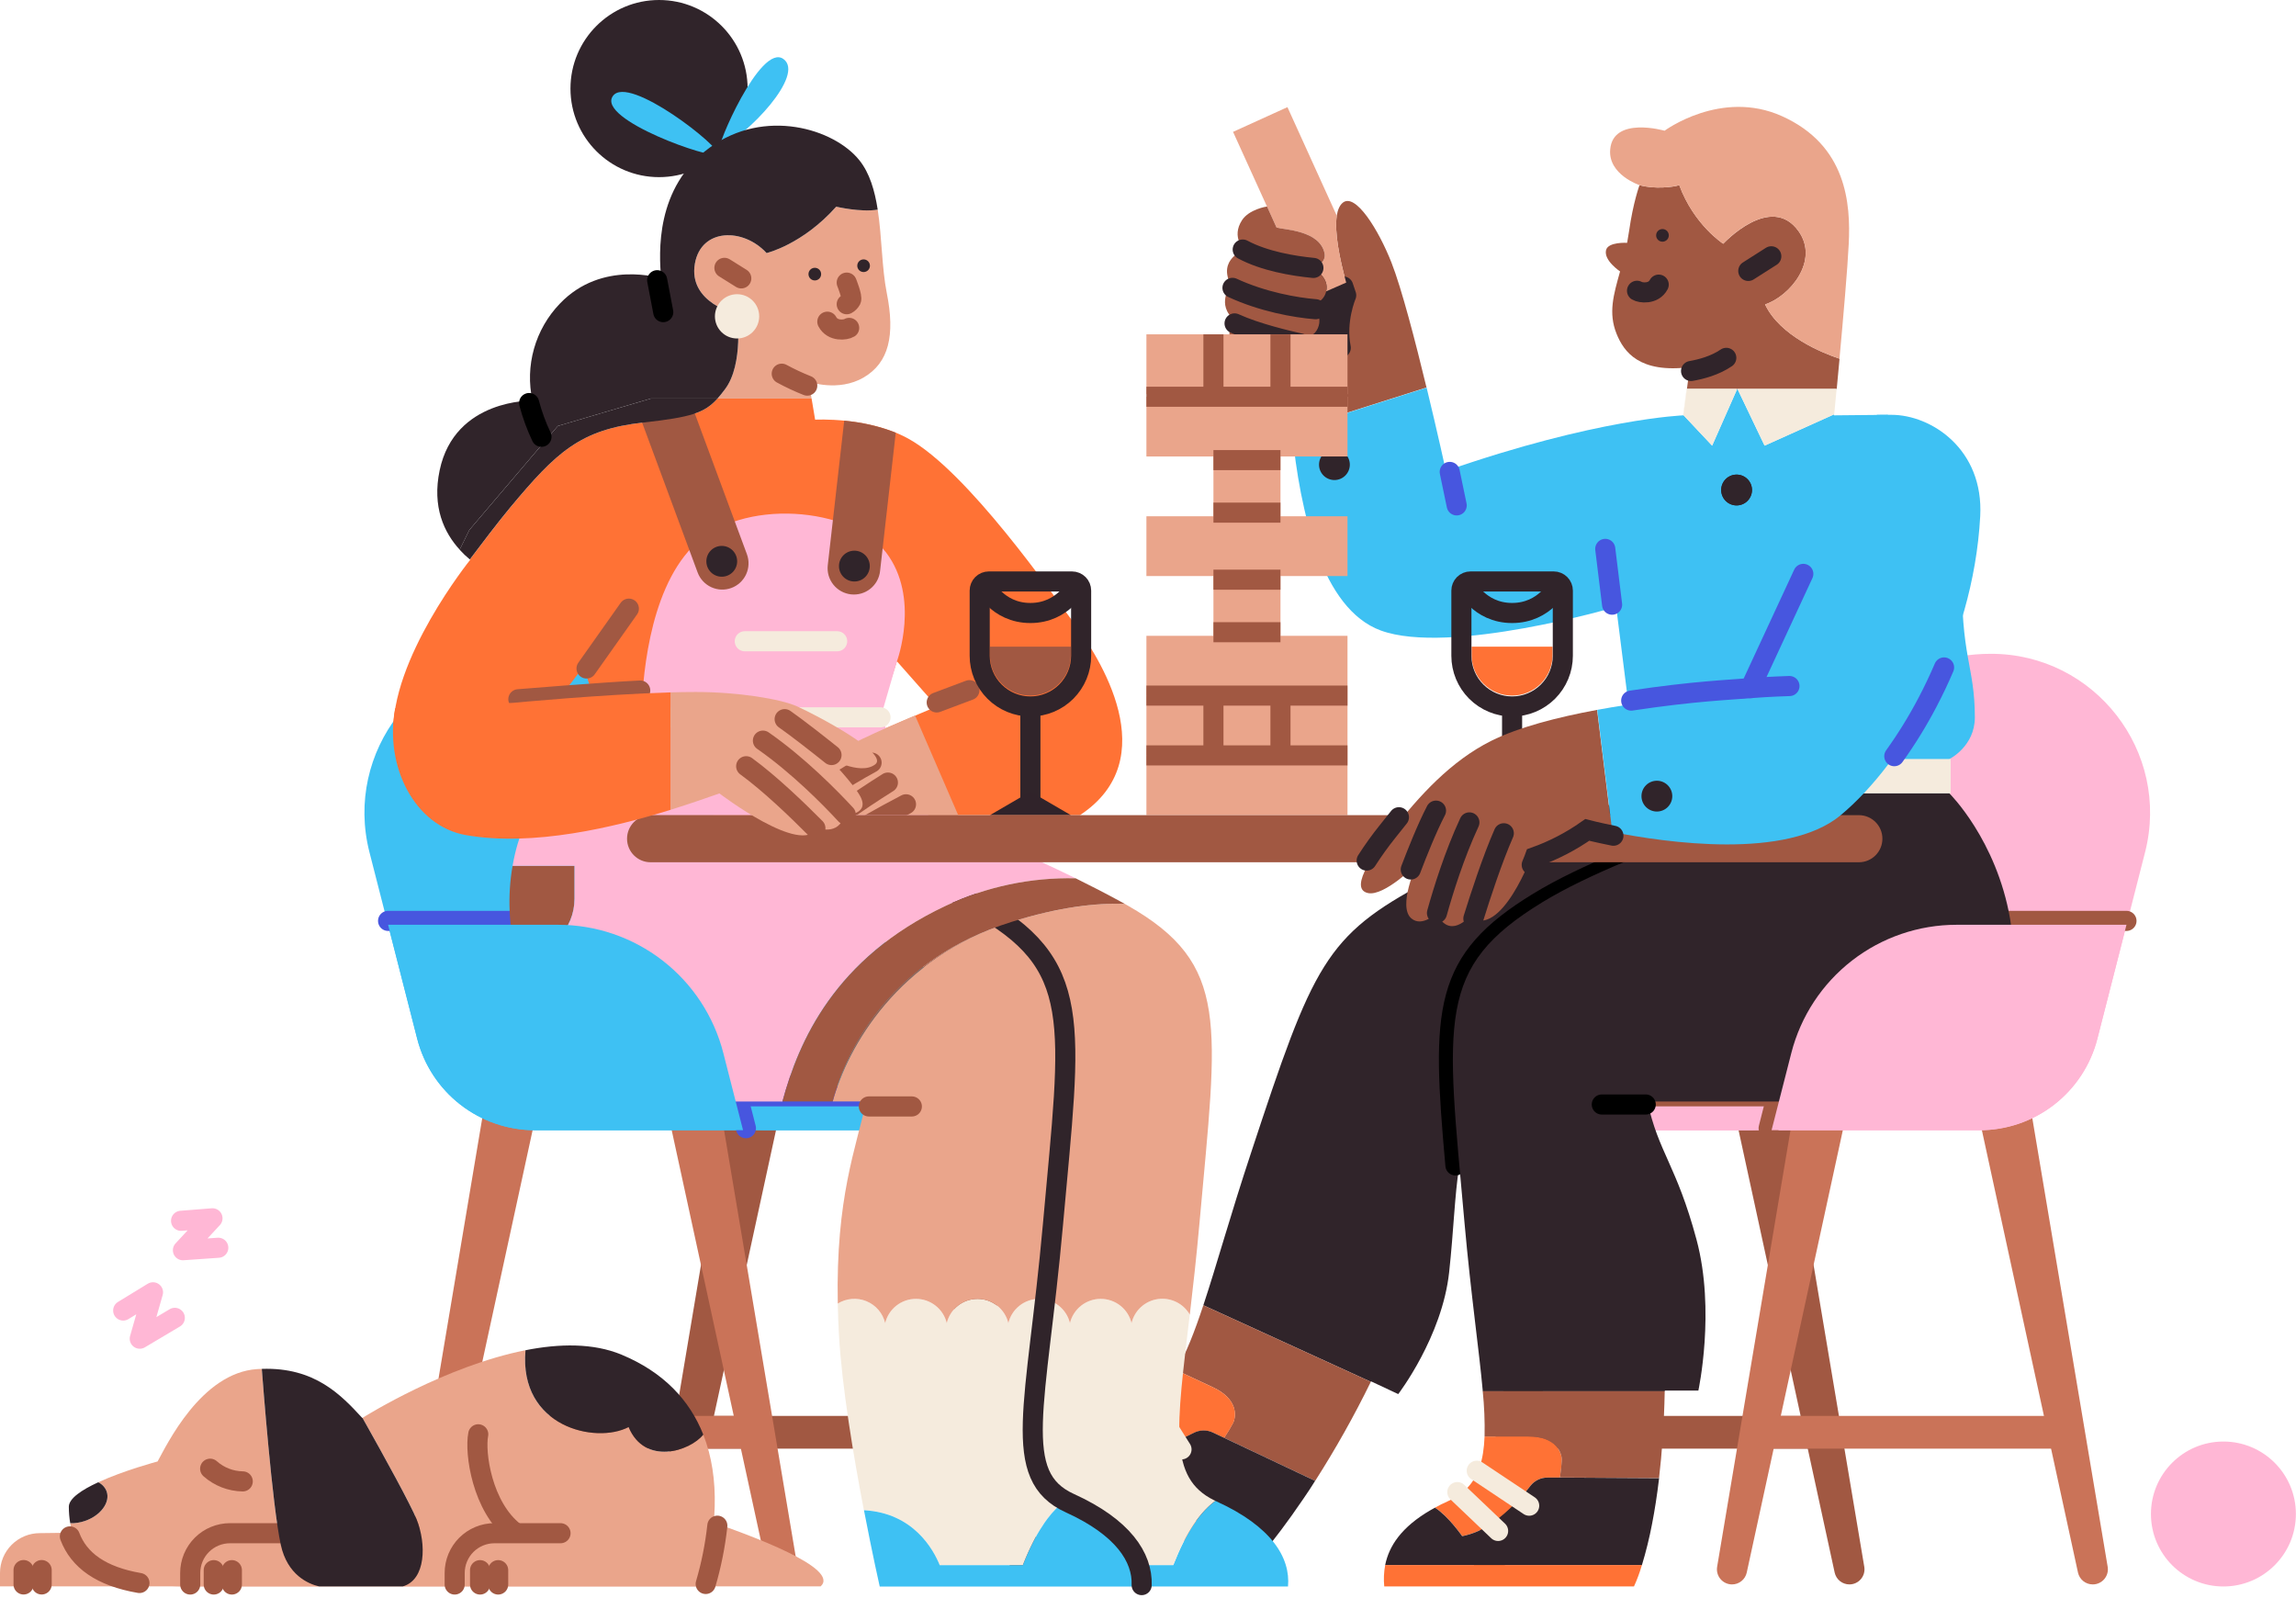 <svg width="457px" height="318px" viewBox="0 0 457 318" fill="none" xmlns="http://www.w3.org/2000/svg">
  <g id="Jenga">
    <path id="Vector" d="M302.965 281.829V288.344H361.443V281.829H302.965Z" fill="#A15842"/>
    <path
      id="Vector_2"
      d="M371.074 311.888L355.865 221.352H308.544L293.335 311.888C293.266 312.317 293.291 312.755 293.408 313.174C293.525 313.592 293.732 313.98 294.013 314.31C294.295 314.641 294.645 314.907 295.039 315.089C295.433 315.272 295.862 315.367 296.296 315.367C296.982 315.369 297.647 315.135 298.181 314.705C298.715 314.275 299.085 313.675 299.23 313.005L319.145 221.333H345.26L365.174 313.005C365.321 313.675 365.692 314.275 366.226 314.705C366.761 315.134 367.426 315.368 368.112 315.367C368.547 315.367 368.976 315.272 369.37 315.089C369.764 314.907 370.114 314.641 370.395 314.31C370.677 313.98 370.883 313.592 371 313.174C371.117 312.755 371.142 312.317 371.074 311.888Z"
      fill="#A15842"/>
    <path id="Vector_3" d="M351.411 281.829V288.344H409.889V281.829H351.411Z" fill="#CA7358"/>
    <path
      id="Vector_4"
      d="M419.52 311.888L404.31 221.352H356.99L341.777 311.888C341.709 312.317 341.734 312.756 341.852 313.174C341.969 313.592 342.176 313.98 342.458 314.311C342.74 314.641 343.09 314.907 343.484 315.089C343.878 315.272 344.308 315.367 344.742 315.367C345.428 315.369 346.093 315.135 346.627 314.705C347.161 314.275 347.531 313.675 347.676 313.005L367.59 221.333H393.69L413.605 313.005C413.751 313.675 414.122 314.275 414.657 314.705C415.191 315.134 415.857 315.368 416.543 315.367C416.978 315.369 417.409 315.276 417.805 315.094C418.201 314.913 418.553 314.647 418.836 314.316C419.119 313.985 419.327 313.597 419.445 313.177C419.563 312.758 419.589 312.318 419.52 311.888Z"
      fill="#CA7358"/>
    <path
      id="Vector_5"
      d="M371.723 206.758L377.522 184.072H339.074C331.538 184.071 324.215 186.578 318.261 191.198C312.306 195.818 308.058 202.287 306.185 209.588L302.258 224.975H348.264C353.642 224.975 358.867 223.184 363.115 219.886C367.363 216.587 370.391 211.968 371.723 206.758Z"
      fill="#FFB7D5"/>
    <path
      id="Vector_6"
      d="M394.011 224.975H302.258L303.804 218.816H344.081L359.441 158.745C361.533 150.562 366.29 143.308 372.961 138.128C379.632 132.948 387.838 130.136 396.284 130.136C416.952 130.136 432.076 149.617 426.958 169.639L417.467 206.754C416.136 211.964 413.108 216.584 408.861 219.883C404.614 223.182 399.389 224.974 394.011 224.975Z"
      fill="#FFB7D5"/>
    <path id="Vector_7" d="M304.755 218.217H353.568" stroke="#A15842" stroke-width="4" stroke-linecap="round" stroke-linejoin="round"/>
    <path id="Vector_8" d="M344.259 217.993L352.81 184.547" stroke="#A15842" stroke-width="4" stroke-linecap="round" stroke-linejoin="round"/>
    <path
      id="Vector_9"
      d="M276.966 52.281C274.403 45.759 269.756 38.22 267.231 40.381C266.62 40.907 266.253 41.8 266.071 42.948C265.58 46.184 266.612 51.454 267.942 56.248L263.953 57.991C263.926 58.112 263.893 58.23 263.852 58.347C263.121 60.504 260.721 60.724 260.721 60.724C260.721 60.724 263.539 62.472 262.286 65.337C261.034 68.201 256.963 67.27 256.963 67.27C259.584 70.069 259.224 72.048 257.55 73.39C257.208 73.636 256.809 73.79 256.391 73.838C256.503 77.364 256.727 81.4 257.137 85.638L283.936 77.132C281.725 67.969 278.976 57.396 276.966 52.281Z"
      fill="#A15842"/>
    <path id="Vector_10" d="M267.359 57.017C267.614 57.825 267.846 58.513 267.95 58.772C267.95 58.772 265.789 63.821 266.868 69.23" stroke="#30242A" stroke-width="4" stroke-linecap="round" stroke-linejoin="round"/>
    <path
      id="Vector_11"
      d="M257.55 73.405C259.224 72.064 259.584 70.084 256.963 67.285C256.963 67.285 261.034 68.205 262.286 65.352C263.539 62.499 260.72 60.74 260.72 60.74C260.72 60.74 263.713 60.477 264.034 57.55"
      stroke="#30242A"
      stroke-width="8"
      stroke-linecap="round"
      stroke-linejoin="round"/>
    <path
      id="Vector_12"
      d="M254.086 45.291C255.656 45.763 262.657 45.84 263.636 50.387C264.099 52.528 261.235 53.379 261.235 53.379C261.235 53.379 264.328 54.891 264.034 57.539C264.016 57.692 263.989 57.845 263.953 57.995L267.95 56.248C266.62 51.454 265.588 46.196 266.079 42.948L261.335 32.51L256.255 21.325L245.43 26.247L250.51 37.431L252.18 41.104L254.086 45.291Z"
      fill="#EAA58B"/>
    <path
      id="Vector_13"
      d="M261.235 53.379C261.235 53.379 264.099 52.528 263.635 50.387C262.657 45.84 255.656 45.747 254.086 45.291L252.192 41.104C252.111 41.104 248.616 41.653 247.205 43.837C244.993 47.263 247.688 49.718 247.688 49.718C247.688 49.718 242.237 51.581 245.009 56.723C245.009 56.723 241.881 60.636 245.782 63.763C245.782 63.763 242.828 66.4 246.683 69.949C249.872 72.895 254.125 74.229 256.402 73.842C256.821 73.794 257.22 73.64 257.562 73.394C259.236 72.052 259.595 70.073 256.974 67.274C256.974 67.274 261.045 68.194 262.298 65.341C263.55 62.487 260.732 60.728 260.732 60.728C260.732 60.728 263.133 60.508 263.864 58.351C263.904 58.234 263.938 58.116 263.964 57.995C264 57.845 264.027 57.692 264.045 57.539C264.327 54.898 261.235 53.379 261.235 53.379Z"
      fill="#A15842"/>
    <path id="Vector_14" d="M261.424 53.329C257.376 52.942 251.651 51.972 247.352 49.667" stroke="#30242A" stroke-width="4" stroke-linecap="round" stroke-linejoin="round"/>
    <path id="Vector_15" d="M261.857 61.548C257.883 61.239 251.241 60.052 245.314 57.295" stroke="#30242A" stroke-width="4" stroke-linecap="round" stroke-linejoin="round"/>
    <path id="Vector_16" d="M258.803 68.36C256.344 67.823 249.961 66.315 245.728 64.37" stroke="#30242A" stroke-width="4" stroke-linecap="round" stroke-linejoin="round"/>
    <path
      id="Vector_17"
      d="M390.543 113.218C390.553 112.672 390.534 112.127 390.489 111.583L389.878 108.15C387.427 99.494 378.895 92.917 375.759 82.568L365.062 82.672V82.471L351.221 88.7L345.848 77.469H345.751L340.787 88.7L335.077 82.63V82.672C335.077 82.672 317.722 83.291 287.795 93.745C287.795 93.745 286.124 86.109 283.959 77.163L257.16 85.668C258.741 101.964 263.121 121.182 274.812 125.489C288.514 130.534 321.688 120.8 321.688 120.8L326.374 157.937H388.03V151.075C388.03 151.075 393.079 148.562 393.079 142.782C393.068 132.328 390.18 130.886 390.543 113.218Z"
      fill="#3EC1F3"/>
    <path id="Vector_18" d="M345.747 77.468H335.746L335.073 82.63L340.783 88.699L345.747 77.468Z" fill="#F5EBDD"/>
    <path id="Vector_19" d="M345.867 77.468L351.241 88.699L365.081 82.471C365.135 81.899 365.309 80.151 365.541 77.681V77.468H345.867Z" fill="#F5EBDD"/>
    <path id="Vector_20" d="M319.512 109.251L320.877 120.359" stroke="#4756DF" stroke-width="4" stroke-linecap="round" stroke-linejoin="round"/>
    <path id="Vector_21" d="M345.654 100.599C347.348 100.599 348.72 99.227 348.72 97.533C348.72 95.84 347.348 94.468 345.654 94.468C343.961 94.468 342.589 95.84 342.589 97.533C342.589 99.227 343.961 100.599 345.654 100.599Z" fill="#30242A"/>
    <path id="Vector_22" d="M265.607 95.55C267.3 95.55 268.673 94.177 268.673 92.484C268.673 90.791 267.3 89.418 265.607 89.418C263.914 89.418 262.541 90.791 262.541 92.484C262.541 94.177 263.914 95.55 265.607 95.55Z" fill="#30242A"/>
    <path id="Vector_23" d="M288.556 93.93L289.944 100.595" stroke="#4756DF" stroke-width="4" stroke-linecap="round" stroke-linejoin="round"/>
    <path
      id="Vector_24"
      d="M345.751 77.468H345.871L345.836 77.395H365.553V77.468H365.58C365.742 75.725 365.94 73.645 366.148 71.399C362.762 70.262 354.299 66.868 351.33 60.597C356.329 58.931 362.155 51.848 357.995 46.014C352.474 38.282 342.998 48.515 342.998 48.515C342.998 48.515 337.164 44.765 334.249 36.851C333.001 37.265 329.251 37.683 326.335 36.851C326.335 36.851 325.083 40.184 324.252 46.014C324.136 46.818 324.007 47.591 323.865 48.334C323.865 48.334 320.088 48.105 319.674 49.772C319.156 51.832 322.462 54.025 322.462 54.025C321.167 58.664 320.092 62.255 321.754 66.415C323.223 70.084 326.339 74.329 336.337 73.08L335.776 77.383H345.797L345.751 77.468Z"
      fill="#A15842"/>
    <path
      id="Vector_25"
      d="M334.234 36.852C337.149 44.765 342.983 48.515 342.983 48.515C342.983 48.515 352.459 38.286 357.979 46.014C362.143 51.848 356.313 58.931 351.314 60.597C354.283 66.868 362.746 70.262 366.133 71.399C366.864 63.454 367.745 53.394 367.977 48.515C368.364 40.563 367.59 28.899 354.647 23.104C342.565 17.691 331.319 26.019 331.319 26.019C331.319 26.019 321.047 23.061 320.494 29.769C320.076 34.768 326.328 36.852 326.328 36.852C329.235 37.683 332.993 37.265 334.234 36.852Z"
      fill="#EAA58B"/>
    <path id="Vector_26" d="M336.592 73.842C338.579 73.498 341.363 72.767 343.605 71.228" stroke="#30242A" stroke-width="4" stroke-miterlimit="10" stroke-linecap="round"/>
    <path id="Vector_27" d="M325.837 57.875C326.529 58.304 329.107 58.648 330.155 56.653" stroke="#30242A" stroke-width="4" stroke-miterlimit="10" stroke-linecap="round"/>
    <path id="Vector_28" d="M330.901 48.109C331.597 48.109 332.162 47.545 332.162 46.849C332.162 46.153 331.597 45.589 330.901 45.589C330.205 45.589 329.641 46.153 329.641 46.849C329.641 47.545 330.205 48.109 330.901 48.109Z" fill="#30242A"/>
    <path id="Vector_29" d="M352.563 51.013L347.982 53.928" stroke="#30242A" stroke-width="4" stroke-miterlimit="10" stroke-linecap="round"/>
    <path
      id="Vector_30"
      d="M326.363 157.925C326.363 157.925 295.353 169.466 283.836 175.593C263.817 186.229 261.378 191.912 249.041 229.367C244.92 241.784 242.14 251.906 239.515 259.8L272.852 275.037L272.895 274.952L278.307 277.484C278.307 277.484 287.041 266.11 288.44 253.236C290.25 236.612 289.167 225.373 296.764 218.859L384.702 157.914L326.363 157.925Z"
      fill="#30242A"/>
    <path
      id="Vector_31"
      d="M234.137 272.732L241.409 276.123C246.435 278.473 246.049 281.872 245.453 283.182C244.905 284.215 244.301 285.218 243.644 286.186L261.776 294.757C265.839 288.401 269.538 281.818 272.852 275.04L239.515 259.8C237.76 265.108 236.082 269.404 234.137 272.732Z"
      fill="#A15842"/>
    <path
      id="Vector_32"
      d="M241.409 276.123L234.137 272.732C232.204 276.022 230.039 278.365 227.267 279.784C225.191 280.811 222.914 281.368 220.598 281.416C219.991 281.439 219.408 281.477 218.832 281.516C220.378 284.284 221.082 288.525 221.082 288.525C225.381 289.685 230.534 288.239 234.226 286.759C235.618 286.198 236.797 285.63 237.636 285.212C238.22 284.911 238.864 284.749 239.52 284.737C240.177 284.724 240.827 284.863 241.421 285.143L243.663 286.202C244.32 285.234 244.924 284.231 245.473 283.198C246.06 281.872 246.455 278.474 241.409 276.123Z"
      fill="#FF7235"/>
    <path
      id="Vector_33"
      d="M243.644 286.186L241.402 285.127C240.808 284.848 240.157 284.709 239.501 284.721C238.845 284.733 238.2 284.896 237.617 285.197C236.778 285.63 235.599 286.198 234.207 286.743C230.534 288.224 225.381 289.673 221.062 288.51C221.062 288.51 220.359 284.257 218.812 281.501C218.426 281.528 218.081 281.559 217.726 281.593C210.732 282.262 206.572 284.157 204.098 286.975L251.453 309.05C253.421 306.665 256.205 303.073 259.445 298.291C260.218 297.174 260.991 296.002 261.764 294.757L243.644 286.186Z"
      fill="#30242A"/>
    <path id="Vector_34" d="M201.801 290.926L248.357 312.576C248.357 312.576 249.517 311.386 251.45 309.031L204.098 286.975C203.087 288.133 202.308 289.475 201.801 290.926Z" fill="#FF7235"/>
    <path id="Vector_35" d="M362.607 157.925C362.607 157.925 324.646 168.325 306.232 179.575C287.114 191.239 286.901 200.75 289.693 231.968" stroke="black" stroke-width="4" stroke-linecap="round" stroke-linejoin="round"/>
    <path id="Vector_36" d="M353.472 218.897L352.033 224.561" stroke="#A15842" stroke-width="4" stroke-linecap="round" stroke-linejoin="round"/>
    <path id="Vector_37" d="M423.258 183.298H399.099" stroke="#A15842" stroke-width="4" stroke-linecap="round" stroke-linejoin="round"/>
    <path id="Vector_38" d="M139.059 281.829V288.344H197.537V281.829H139.059Z" fill="#A15842"/>
    <path
      id="Vector_39"
      d="M129.429 311.888L144.638 221.352H191.962L207.172 311.888C207.24 312.317 207.215 312.756 207.098 313.175C206.98 313.593 206.774 313.981 206.492 314.312C206.21 314.643 205.859 314.909 205.465 315.091C205.07 315.273 204.641 315.367 204.206 315.368C203.521 315.367 202.857 315.133 202.323 314.704C201.789 314.274 201.418 313.675 201.272 313.005L181.358 221.352H155.242L135.328 313.025C135.182 313.694 134.811 314.293 134.277 314.723C133.744 315.153 133.079 315.387 132.394 315.387C131.957 315.387 131.526 315.292 131.13 315.109C130.734 314.926 130.382 314.658 130.1 314.325C129.818 313.992 129.611 313.602 129.495 313.181C129.379 312.76 129.357 312.319 129.429 311.888Z"
      fill="#A15842"/>
    <path id="Vector_40" d="M90.613 281.829V288.344H149.091V281.829H90.613Z" fill="#CA7358"/>
    <path
      id="Vector_41"
      d="M80.983 311.888L96.192 221.352H143.516L158.726 311.888C158.794 312.317 158.769 312.756 158.652 313.175C158.535 313.593 158.328 313.981 158.046 314.312C157.764 314.643 157.414 314.909 157.019 315.091C156.624 315.273 156.195 315.367 155.76 315.368C155.075 315.367 154.411 315.133 153.877 314.704C153.343 314.274 152.972 313.675 152.826 313.005L132.912 221.352H106.796L86.882 313.025C86.736 313.694 86.365 314.293 85.831 314.723C85.298 315.153 84.633 315.387 83.948 315.387C83.511 315.387 83.08 315.292 82.684 315.109C82.288 314.926 81.936 314.658 81.654 314.325C81.372 313.992 81.165 313.602 81.049 313.181C80.933 312.76 80.911 312.319 80.983 311.888Z"
      fill="#CA7358"/>
    <path
      id="Vector_42"
      d="M128.783 206.758L122.984 184.072H161.432C168.968 184.071 176.291 186.577 182.246 191.197C188.201 195.817 192.449 202.287 194.321 209.588L198.248 224.955H152.242C146.866 224.957 141.643 223.17 137.395 219.875C133.148 216.58 130.118 211.965 128.783 206.758Z"
      fill="#3EC1F3"/>
    <path
      id="Vector_43"
      d="M106.491 224.975H198.245L196.698 218.816H156.421L141.058 158.745C138.965 150.562 134.208 143.308 127.537 138.128C120.866 132.948 112.66 130.136 104.214 130.136C83.546 130.136 68.422 149.617 73.54 169.639L83.035 206.754C84.365 211.965 87.393 216.585 91.64 219.885C95.888 223.184 101.113 224.975 106.491 224.975Z"
      fill="#3EC1F3"/>
    <path id="Vector_44" d="M195.747 218.217H146.934" stroke="#4756DF" stroke-width="4" stroke-miterlimit="10" stroke-linecap="round"/>
    <path id="Vector_45" d="M156.247 217.993L147.692 184.547" stroke="#4756DF" stroke-width="4" stroke-miterlimit="10" stroke-linecap="round"/>
    <path id="Vector_46" d="M147.22 219.678L148.469 224.561" stroke="#4756DF" stroke-width="4" stroke-linecap="round" stroke-linejoin="round"/>
    <path id="Vector_47" d="M77.244 183.298H101.403" stroke="#4756DF" stroke-width="4" stroke-linecap="round" stroke-linejoin="round"/>
    <path
      id="Vector_48"
      d="M140.261 302.42L139.774 303.541L7.922 305.161C6.881 305.161 5.851 305.366 4.89 305.764C3.929 306.162 3.056 306.746 2.32 307.481C1.585 308.217 1.001 309.09 0.603 310.051C0.205 311.012 0 312.042 0 313.083V315.762H134.493H163.338C167.301 312.155 149.633 305.664 140.261 302.42Z"
      fill="#EAA58B"/>
    <path id="Vector_49" d="M4.69 315.375V312.514" stroke="#A15842" stroke-width="4" stroke-linecap="round" stroke-linejoin="round"/>
    <path id="Vector_50" d="M8.293 315.375V312.514" stroke="#A15842" stroke-width="4" stroke-linecap="round" stroke-linejoin="round"/>
    <path
      id="Vector_51"
      d="M55.888 307.481C54.172 299.586 52.289 274.832 52.111 272.466C51.809 272.466 51.508 272.489 51.202 272.508C40.022 273.227 33.171 287.652 31.369 290.895C31.369 290.895 24.7 292.666 19.555 295.036C20.333 295.408 20.935 296.07 21.233 296.88C21.971 299.053 20.026 301.678 16.891 302.741C15.956 303.065 14.969 303.216 13.98 303.185C15.399 311.242 22.485 315.773 37.501 315.773H63.527C61.343 315.259 57.195 313.492 55.888 307.481Z"
      fill="#EAA58B"/>
    <path
      id="Vector_52"
      d="M139.983 285.549C137.366 288.839 128.346 291.8 125.118 284.045C118.592 287.478 103.236 284.045 104.593 268.754C88.742 271.886 72.968 281.706 72.149 282.22C76.734 290.385 81.814 299.617 82.931 302.436C84.888 307.326 84.779 314.459 80.148 315.774H139.538C142.782 304.883 143.397 294.209 139.983 285.549Z"
      fill="#EAA58B"/>
    <path id="Vector_53" d="M125.118 284.045C128.346 291.8 137.366 288.838 139.983 285.548C137.277 278.713 132.096 273.119 123.676 269.624C118.074 267.304 111.331 267.42 104.593 268.754C103.236 284.045 118.592 287.478 125.118 284.045Z" fill="#30242A"/>
    <path
      id="Vector_54"
      d="M16.891 302.741C20.026 301.678 21.971 299.052 21.232 296.88C20.935 296.07 20.333 295.408 19.555 295.036C16.326 296.52 13.701 298.241 13.701 299.911C13.699 301.008 13.792 302.104 13.98 303.185C14.969 303.216 15.956 303.065 16.891 302.741Z"
      fill="#30242A"/>
    <path
      id="Vector_55"
      d="M37.861 315.387V313.094C37.861 312.054 38.065 311.025 38.463 310.064C38.861 309.104 39.444 308.231 40.18 307.496C40.915 306.76 41.788 306.177 42.748 305.779C43.709 305.381 44.739 305.177 45.778 305.177H57.728"
      stroke="#A15842"
      stroke-width="4"
      stroke-linecap="round"
      stroke-linejoin="round"/>
    <path id="Vector_56" d="M42.546 315.387V312.53" stroke="#A15842" stroke-width="4" stroke-linecap="round" stroke-linejoin="round"/>
    <path id="Vector_57" d="M46.153 315.387V312.53" stroke="#A15842" stroke-width="4" stroke-linecap="round" stroke-linejoin="round"/>
    <path id="Vector_58" d="M95.55 315.387V312.53" stroke="#A15842" stroke-width="4" stroke-linecap="round" stroke-linejoin="round"/>
    <path id="Vector_59" d="M99.157 315.387V312.53" stroke="#A15842" stroke-width="4" stroke-linecap="round" stroke-linejoin="round"/>
    <path
      id="Vector_60"
      d="M90.501 315.387V313.094C90.501 312.054 90.706 311.024 91.104 310.063C91.502 309.102 92.086 308.229 92.821 307.494C93.557 306.759 94.43 306.176 95.391 305.778C96.352 305.38 97.382 305.176 98.422 305.177H111.567"
      stroke="#A15842"
      stroke-width="4"
      stroke-linecap="round"
      stroke-linejoin="round"/>
    <path id="Vector_61" d="M95.191 285.487C94.468 289.094 95.91 299.911 102.401 304.956" stroke="#A15842" stroke-width="4" stroke-linecap="round" stroke-linejoin="round"/>
    <path id="Vector_62" d="M27.759 315.085C20.119 313.771 15.72 310.577 13.91 305.807" stroke="#A15842" stroke-width="4" stroke-linecap="round" stroke-linejoin="round"/>
    <path id="Vector_63" d="M142.782 303.68C142.354 307.608 141.578 311.489 140.462 315.279" stroke="#A15842" stroke-width="4" stroke-linecap="round" stroke-linejoin="round"/>
    <path id="Vector_64" d="M41.827 292.337C43.617 293.931 45.922 294.827 48.318 294.862" stroke="#A15842" stroke-width="4" stroke-linecap="round" stroke-linejoin="round"/>
    <path
      id="Vector_65"
      d="M82.931 302.435C81.799 299.609 76.746 290.385 72.149 282.22L72.114 282.243C67.908 277.685 62.673 272.106 52.111 272.466C52.289 274.832 54.172 299.586 55.888 307.481C57.195 313.492 61.343 315.259 63.527 315.773H80.151C84.791 314.459 84.888 307.326 82.931 302.435Z"
      fill="#30242A"/>
    <path id="Vector_66" d="M24.519 260.852L30.453 257.225L27.817 266.458L34.795 262.309" stroke="#FFB7D5" stroke-width="4" stroke-linecap="round" stroke-linejoin="round"/>
    <path id="Vector_67" d="M36.04 242.994L42.291 242.496L36.411 248.848L43.447 248.357" stroke="#FFB7D5" stroke-width="4" stroke-linecap="round" stroke-linejoin="round"/>
    <path id="Vector_68" d="M345.654 100.599C347.348 100.599 348.72 99.227 348.72 97.533C348.72 95.84 347.348 94.468 345.654 94.468C343.961 94.468 342.589 95.84 342.589 97.533C342.589 99.227 343.961 100.599 345.654 100.599Z" fill="#30242A"/>
    <path id="Vector_69" d="M389.878 108.15L390.489 111.583C390.4 110.421 390.195 109.271 389.878 108.15Z" fill="#A15842"/>
    <path id="Vector_70" d="M365.541 77.682L365.565 77.468H365.538L365.541 77.682Z" fill="#3EC1F3"/>
    <path id="Vector_71" d="M335.757 77.395H335.695L335.687 77.469H335.746L335.757 77.395Z" fill="#F5EBDD"/>
    <path id="Vector_72" d="M345.747 77.468L345.778 77.395H335.757L335.745 77.468H345.747Z" fill="#F5EBDD"/>
    <path id="Vector_73" d="M335.687 77.468L335.015 82.568L335.073 82.63L335.745 77.468H335.687Z" fill="#F5EBDD"/>
    <path id="Vector_74" d="M365.534 77.395H345.832L345.867 77.468H365.537L365.534 77.395Z" fill="#F5EBDD"/>
    <path id="Vector_75" d="M131.176 35.259C140.912 35.259 148.805 27.366 148.805 17.629C148.805 7.893 140.912 0 131.176 0C121.44 0 113.547 7.893 113.547 17.629C113.547 27.366 121.44 35.259 131.176 35.259Z" fill="#30242A"/>
    <path id="Vector_76" d="M143.35 29.382C142.272 29.877 151.326 8.393 155.942 11.749C160.291 14.915 148.805 26.865 143.35 29.382Z" fill="#3EC1F3"/>
    <path id="Vector_77" d="M142.848 30.697C141.862 31.876 118.77 23.799 121.971 19.137C125.033 14.652 143.834 29.517 142.848 30.697Z" fill="#3EC1F3"/>
    <path
      id="Vector_78"
      d="M174.7 41.727C171.348 42.291 166.438 41.139 166.438 41.139C159.719 48.693 152.582 50.371 152.582 50.371C147.966 45.345 139.569 45.345 138.313 52.47C136.917 60.369 146.706 62.545 146.706 62.545C146.706 62.545 148.094 72.419 144.317 77.457C143.787 78.16 143.3 78.779 142.813 79.324H161.536L160.979 75.98C160.979 75.98 166.856 78.079 171.893 75.141C176.931 72.203 178.191 66.744 176.509 58.347C175.516 53.375 175.551 47.224 174.7 41.727Z"
      fill="#EAA58B"/>
    <path id="Vector_79" d="M168.437 148.55C160.145 153.24 155.815 162.251 155.815 162.251H184.659L176.08 145.047C172.663 146.524 169.458 147.963 168.437 148.55Z" fill="#FF7235"/>
    <path
      id="Vector_80"
      d="M128.091 84.095C115.426 85.502 110.755 89.995 101.535 101.059C99.258 103.793 95.736 108.447 93.532 111.355L93.602 111.413C93.602 111.413 77.561 131.304 78.3 146.428L100.796 152.71L116.152 132.699L120.482 146.041C120.482 146.041 110.748 151.809 105.339 162.279H155.814C155.814 162.279 160.144 153.267 168.437 148.577C169.466 147.99 172.663 146.559 176.08 145.075L174.921 142.755L178.52 131.621L186.469 140.621C186.469 140.621 181.056 142.89 176.084 145.047L184.663 162.252H214.954C231.899 151.075 218.917 130.886 213.512 123.672C209.789 118.712 192.596 93.745 180.7 87.257C172.767 82.931 162.244 83.534 162.244 83.534L161.54 79.324H142.813C140.246 82.193 137.613 83.036 128.091 84.095Z"
      fill="#FF7235"/>
    <path id="Vector_81" d="M186.445 139.817L192.956 137.373" stroke="#A15842" stroke-width="4" stroke-miterlimit="10" stroke-linecap="round"/>
    <path
      id="Vector_82"
      d="M127.673 143.045C127.774 135.962 128.941 118.02 137.787 108.884C147.545 98.832 169.516 100.955 176.366 109.967C183.217 118.978 178.531 131.617 178.531 131.617L175.288 142.793L184.659 162.263H100.642L117.227 147.12L127.673 143.045Z"
      fill="#FFB7D5"/>
    <path id="Vector_83" d="M127.693 142.782H175.261" stroke="#F5EBDD" stroke-width="4" stroke-miterlimit="10" stroke-linecap="round"/>
    <path id="Vector_84" d="M148.245 127.638H166.632" stroke="#F5EBDD" stroke-width="4" stroke-miterlimit="10" stroke-linecap="round"/>
    <path
      id="Vector_85"
      d="M182.139 142.422L191.51 164.072H173.482C169.879 164.072 165.19 164.072 165.553 162.267C162.665 164.432 157.98 164.072 158.339 162.267C153.653 164.432 152.211 162.99 151.852 162.267C151.492 161.544 156.178 155.416 166.632 149.617C172.705 146.284 182.139 142.422 182.139 142.422Z"
      fill="#EAA58B"/>
    <path id="Vector_86" d="M156.178 163.693C156.178 163.693 161.59 158.281 173.482 151.798" stroke="#A15842" stroke-width="4" stroke-miterlimit="10" stroke-linecap="round"/>
    <path id="Vector_87" d="M176.73 155.764C170.59 159.608 164.69 163.822 159.062 168.383" stroke="#A15842" stroke-width="4" stroke-miterlimit="10" stroke-linecap="round"/>
    <path id="Vector_88" d="M180.333 160.09C170.618 165.139 159.793 171.99 159.793 171.99" stroke="#A15842" stroke-width="4" stroke-miterlimit="10" stroke-linecap="round"/>
    <path
      id="Vector_89"
      d="M127.768 83.466L137.234 79.961C137.256 79.953 137.28 79.949 137.304 79.95C137.328 79.951 137.351 79.956 137.373 79.966C137.394 79.976 137.414 79.99 137.43 80.008C137.446 80.025 137.459 80.046 137.467 80.068L148.666 110.309C149.147 111.61 149.092 113.049 148.513 114.309C147.934 115.57 146.878 116.549 145.577 117.03C144.276 117.512 142.837 117.457 141.576 116.878C140.316 116.299 139.337 115.242 138.855 113.941L127.657 83.701C127.648 83.679 127.645 83.654 127.646 83.63C127.647 83.606 127.653 83.582 127.663 83.561C127.673 83.539 127.688 83.519 127.706 83.503C127.724 83.487 127.745 83.474 127.768 83.466Z"
      fill="#A15842"/>
    <path
      id="Vector_90"
      d="M169.369 118.302C170.053 118.38 170.745 118.323 171.407 118.134C172.068 117.945 172.686 117.627 173.225 117.198C173.764 116.77 174.212 116.24 174.546 115.637C174.879 115.035 175.091 114.374 175.168 113.69L178.292 86.124C175.002 84.845 171.547 84.042 168.031 83.739L164.761 112.503C164.682 113.186 164.739 113.878 164.928 114.54C165.117 115.201 165.435 115.819 165.863 116.358C166.291 116.896 166.821 117.345 167.422 117.679C168.024 118.012 168.685 118.224 169.369 118.302Z"
      fill="#A15842"/>
    <path id="Vector_91" d="M143.66 114.792C145.353 114.792 146.725 113.419 146.725 111.726C146.725 110.033 145.353 108.66 143.66 108.66C141.966 108.66 140.594 110.033 140.594 111.726C140.594 113.419 141.966 114.792 143.66 114.792Z" fill="#30242A"/>
    <path id="Vector_92" d="M170.057 115.743C171.75 115.743 173.123 114.37 173.123 112.677C173.123 110.984 171.75 109.611 170.057 109.611C168.364 109.611 166.991 110.984 166.991 112.677C166.991 114.37 168.364 115.743 170.057 115.743Z" fill="#30242A"/>
    <path
      id="Vector_93"
      d="M111.026 84.795L129.564 79.324H142.813C143.3 78.779 143.787 78.164 144.317 77.457C148.094 72.431 146.706 62.545 146.706 62.545C146.706 62.545 136.917 60.369 138.313 52.471C139.569 45.338 147.978 45.338 152.582 50.371C152.582 50.371 159.719 48.693 166.439 41.139C166.439 41.139 171.348 42.299 174.7 41.727C174.113 37.942 173.108 34.47 171.055 31.903C166.029 25.605 152.165 21.41 141.251 29.386C130.337 37.362 131.176 50.371 131.586 55.409C131.586 55.409 119.833 51.632 111.44 60.435C109.01 62.955 107.241 66.037 106.289 69.406C105.337 72.774 105.231 76.326 105.981 79.746C105.981 79.746 90.516 79.309 87.513 93.598C85.966 100.916 88.406 106.023 91.495 109.41L93.428 105.474L111.026 84.795Z"
      fill="#30242A"/>
    <path
      id="Vector_94"
      d="M128.091 84.095C137.617 83.036 140.25 82.193 142.817 79.324H129.564L111.026 84.795L93.42 105.486L91.487 109.422C92.116 110.112 92.793 110.758 93.513 111.355C95.701 108.447 99.238 103.793 101.515 101.059C110.751 89.995 115.422 85.502 128.091 84.095Z"
      fill="#30242A"/>
    <path id="Vector_95" d="M160.678 76.757C158.939 76.065 157.243 75.271 155.598 74.379" stroke="#A15842" stroke-width="4" stroke-linecap="round" stroke-linejoin="round"/>
    <path id="Vector_96" d="M105.32 80.221C105.928 82.532 106.751 84.782 107.778 86.94" stroke="black" stroke-width="4" stroke-linecap="round" stroke-linejoin="round"/>
    <path id="Vector_97" d="M130.805 55.772L132.015 62.128" stroke="black" stroke-width="4" stroke-linecap="round" stroke-linejoin="round"/>
    <path id="Vector_98" d="M116.744 133.059L125.168 121.147" stroke="#A15842" stroke-width="4" stroke-miterlimit="10" stroke-linecap="round"/>
    <path id="Vector_99" d="M146.706 67.374C149.14 67.374 151.113 65.401 151.113 62.967C151.113 60.533 149.14 58.559 146.706 58.559C144.272 58.559 142.299 60.533 142.299 62.967C142.299 65.401 144.272 67.374 146.706 67.374Z" fill="#F5EBDD"/>
    <path id="Vector_100" d="M147.545 55.409L144.189 53.313" stroke="#A15842" stroke-width="4" stroke-linecap="round" stroke-linejoin="round"/>
    <path id="Vector_101" d="M169.021 65.263C168.325 65.696 165.723 66.036 164.672 64.03" stroke="#A15842" stroke-width="4" stroke-linecap="round" stroke-linejoin="round"/>
    <path
      id="Vector_102"
      d="M162.182 55.822C162.878 55.822 163.442 55.258 163.442 54.562C163.442 53.866 162.878 53.301 162.182 53.301C161.486 53.301 160.922 53.866 160.922 54.562C160.922 55.258 161.486 55.822 162.182 55.822Z"
      fill="#30242A"/>
    <path id="Vector_103" d="M171.893 54.152C172.59 54.152 173.154 53.588 173.154 52.892C173.154 52.196 172.59 51.631 171.893 51.631C171.197 51.631 170.633 52.196 170.633 52.892C170.633 53.588 171.197 54.152 171.893 54.152Z" fill="#30242A"/>
    <path id="Vector_104" d="M168.534 56.251C168.534 56.251 169.694 59.12 169.396 59.692C169.199 60.058 168.899 60.357 168.534 60.554" stroke="#A15842" stroke-width="4" stroke-linecap="round" stroke-linejoin="round"/>
    <path id="Vector_105" d="M233.53 311.525H226.626C227.108 312.888 227.311 314.334 227.221 315.777H256.367C256.885 310.059 253.085 303.823 242.14 298.848L241.912 298.74C238.908 300.993 236.21 304.724 233.53 311.525Z" fill="#3EC1F3"/>
    <path
      id="Vector_106"
      d="M241.622 298.6C232.517 294.085 234.161 284.168 236.813 261.675C236.184 260.579 235.24 259.698 234.104 259.145C232.968 258.592 231.692 258.393 230.442 258.574C229.192 258.755 228.024 259.308 227.092 260.161C226.16 261.014 225.506 262.128 225.214 263.357C224.882 261.982 224.098 260.758 222.986 259.882C221.874 259.007 220.5 258.531 219.085 258.531C217.67 258.531 216.296 259.007 215.184 259.882C214.072 260.758 213.287 261.982 212.955 263.357C212.623 261.982 211.838 260.758 210.726 259.882C209.615 259.007 208.241 258.531 206.825 258.531C205.41 258.531 204.036 259.007 202.925 259.882C201.813 260.758 201.028 261.982 200.696 263.357C200.364 261.982 199.579 260.758 198.467 259.882C197.355 259.007 195.981 258.531 194.566 258.531C193.151 258.531 191.777 259.007 190.665 259.882C189.553 260.758 188.768 261.982 188.436 263.357C188.105 261.982 187.32 260.758 186.208 259.882C185.096 259.007 183.722 258.531 182.307 258.531C180.892 258.531 179.518 259.007 178.406 259.882C177.294 260.758 176.509 261.982 176.177 263.357C175.945 262.39 175.487 261.491 174.84 260.735C174.194 259.978 173.377 259.386 172.458 259.006C171.538 258.626 170.541 258.47 169.55 258.549C168.558 258.629 167.599 258.942 166.752 259.464C166.79 261.455 166.868 263.535 166.991 265.735C167.579 276.146 169.93 290.072 171.948 300.587C181.783 301.113 185.769 308.374 187.025 311.525H203.584C203.735 311.138 203.881 310.778 204.032 310.415L204.125 310.195C204.268 309.858 204.407 309.53 204.55 309.209C204.585 309.124 204.624 309.046 204.659 308.965C204.786 308.679 204.914 308.405 205.045 308.134L205.161 307.89C205.282 307.633 205.402 307.389 205.521 307.16L205.683 306.831L206.046 306.131L206.255 305.745C206.325 305.613 206.398 305.486 206.468 305.358C206.592 305.138 206.719 304.921 206.854 304.709C206.909 304.624 206.959 304.539 207.009 304.454C207.299 303.978 207.589 303.53 207.883 303.108L207.937 303.027C208.103 302.791 208.269 302.563 208.436 302.339C209.446 300.965 210.646 299.741 212 298.705C212.309 298.875 212.63 299.037 212.971 299.192C221.024 302.849 225.207 307.198 226.653 311.509H233.53C236.21 304.709 238.908 300.978 241.908 298.72L241.622 298.6Z"
      fill="#F5EBDD"/>
    <path
      id="Vector_107"
      d="M226.626 311.525H226.653C225.207 307.214 221.024 302.865 212.971 299.207C212.63 299.053 212.309 298.89 212 298.72C210.69 299.722 209.526 300.901 208.54 302.223L208.47 302.316L208.44 302.354C208.273 302.579 208.107 302.807 207.941 303.042L207.887 303.124C207.593 303.545 207.303 303.994 207.013 304.469C206.963 304.554 206.912 304.639 206.858 304.724C206.735 304.937 206.607 305.153 206.472 305.374C206.402 305.497 206.329 305.625 206.259 305.76L206.05 306.147L205.687 306.847L205.525 307.175C205.406 307.41 205.286 307.653 205.165 307.906L205.049 308.15C204.925 308.42 204.798 308.695 204.662 308.981C204.628 309.062 204.589 309.139 204.554 309.224C204.411 309.545 204.272 309.874 204.129 310.21L204.036 310.431C203.885 310.794 203.738 311.161 203.588 311.54H187.045C185.773 308.389 181.787 301.129 171.967 300.603C173.649 309.383 175.102 315.789 175.102 315.789H227.221C227.312 314.342 227.11 312.891 226.626 311.525Z"
      fill="#3EC1F3"/>
    <path id="Vector_108" d="M114.351 178.906V172.334H102.026C100.998 178.207 101.241 184.231 102.737 190.002H103.24C106.184 190.002 109.008 188.834 111.091 186.753C113.174 184.673 114.347 181.851 114.351 178.906Z" fill="#A15842"/>
    <path
      id="Vector_109"
      d="M224.472 180.248L223.884 179.916C219.771 179.757 214.73 180.155 208.633 181.528L208.536 181.551C208.045 181.659 207.546 181.779 207.04 181.903L206.758 181.972C206.271 182.092 205.78 182.22 205.281 182.359L204.983 182.436C204.438 182.583 203.889 182.742 203.328 182.904L203.158 182.951C202.532 183.136 201.894 183.337 201.249 183.53C178.736 190.586 168.75 208.273 165.746 219.238H172.404C170.417 228.485 166.338 238.297 166.752 259.464C167.599 258.941 168.559 258.626 169.551 258.546C170.544 258.465 171.542 258.621 172.462 259.001C173.383 259.381 174.201 259.974 174.848 260.731C175.495 261.489 175.953 262.389 176.185 263.357C176.517 261.982 177.302 260.758 178.413 259.882C179.525 259.007 180.899 258.531 182.314 258.531C183.73 258.531 185.104 259.007 186.215 259.882C187.327 260.758 188.112 261.982 188.444 263.357C188.776 261.982 189.561 260.758 190.673 259.882C191.785 259.007 193.159 258.531 194.574 258.531C195.989 258.531 197.363 259.007 198.475 259.882C199.586 260.758 200.371 261.982 200.703 263.357C201.035 261.982 201.82 260.758 202.932 259.882C204.044 259.007 205.418 258.531 206.833 258.531C208.248 258.531 209.622 259.007 210.734 259.882C211.846 260.758 212.631 261.982 212.963 263.357C213.295 261.982 214.08 260.758 215.191 259.882C216.303 259.007 217.677 258.531 219.092 258.531C220.507 258.531 221.881 259.007 222.993 259.882C224.105 260.758 224.89 261.982 225.222 263.357C225.513 262.128 226.168 261.014 227.1 260.161C228.032 259.308 229.199 258.755 230.45 258.574C231.7 258.393 232.976 258.592 234.112 259.145C235.248 259.698 236.192 260.579 236.82 261.675C237.45 256.321 238.139 250.255 238.753 243.381C242.295 203.626 244.993 191.966 224.472 180.248Z"
      fill="#EAA58B"/>
    <path
      id="Vector_110"
      d="M227.24 315.506C227.433 309.974 223.521 304.001 212.97 299.207C201.028 293.795 206.34 280.035 209.58 243.74C213.199 203.209 215.94 191.881 194.077 179.919C174.967 169.481 155.497 162.615 155.497 162.615"
      stroke="#30242A"
      stroke-width="4"
      stroke-miterlimit="10"
      stroke-linecap="round"/>
    <path id="Vector_111" d="M201.249 183.526C177.731 190.914 168.615 208.32 165.731 219.233C168.75 208.277 178.736 190.597 201.249 183.526Z" fill="#A15842"/>
    <path
      id="Vector_112"
      d="M188.266 180.283C196.339 176.481 205.186 174.612 214.107 174.824C204.522 170.113 194.692 165.916 184.659 162.251H105.339C105.339 162.251 103.174 165.859 102.057 172.156C102.057 172.222 102.037 172.284 102.026 172.35H114.351V178.922C114.351 180.381 114.063 181.826 113.505 183.174C112.947 184.522 112.128 185.747 111.096 186.779C110.065 187.81 108.84 188.629 107.492 189.187C106.144 189.746 104.699 190.033 103.24 190.033H102.737C107.056 206.595 121.48 219.249 139.971 219.249H155.737C158.942 207.38 166.087 190.698 188.266 180.283Z"
      fill="#FFB7D5"/>
    <path
      id="Vector_113"
      d="M201.249 183.526C210.786 180.53 218.217 179.699 223.884 179.916L223.243 179.56C220.181 177.886 217.107 176.301 214.107 174.824C205.186 174.612 196.339 176.481 188.266 180.283C166.087 190.698 158.942 207.38 155.737 219.234H165.731C168.615 208.32 177.731 190.915 201.249 183.526Z"
      fill="#A15842"/>
    <path id="Vector_114" d="M172.937 220.231H181.497" stroke="#A15842" stroke-width="4" stroke-linecap="round" stroke-linejoin="round"/>
    <path id="Vector_115" d="M205.091 140.98V159.367" stroke="#30242A" stroke-width="4" stroke-miterlimit="10" stroke-linecap="round"/>
    <path id="Vector_116" d="M214.393 116.369C214.393 116.369 211.737 122.013 205.091 122.013C198.446 122.013 195.813 116.369 195.813 116.369" stroke="#30242A" stroke-width="4" stroke-linecap="round" stroke-linejoin="round"/>
    <path
      id="Vector_117"
      d="M197.042 128.721H213.145V130.403C213.145 132.539 212.296 134.587 210.786 136.097C209.276 137.607 207.227 138.456 205.091 138.456C202.956 138.456 200.907 137.607 199.397 136.097C197.887 134.587 197.038 132.539 197.038 130.403V128.721H197.042Z"
      fill="#A15842"/>
    <path
      id="Vector_118"
      d="M196.81 115.739H213.377C213.615 115.739 213.85 115.785 214.07 115.877C214.29 115.968 214.49 116.101 214.659 116.27C214.827 116.438 214.961 116.638 215.052 116.858C215.143 117.078 215.19 117.314 215.19 117.552V130.522C215.19 133.2 214.126 135.767 212.233 137.66C210.34 139.553 207.773 140.617 205.095 140.617V140.617C203.77 140.617 202.457 140.356 201.232 139.848C200.008 139.341 198.895 138.598 197.958 137.66C197.02 136.723 196.277 135.61 195.769 134.385C195.262 133.161 195.001 131.848 195.001 130.522V117.552C195.001 117.071 195.192 116.61 195.532 116.27C195.872 115.93 196.333 115.739 196.814 115.739H196.81Z"
      stroke="#30242A"
      stroke-width="4"
      stroke-miterlimit="10"
      stroke-linecap="round"/>
    <path id="Vector_119" d="M205.092 157.566L197.042 162.251H213.145L205.092 157.566Z" fill="#30232A"/>
    <path id="Vector_120" d="M300.97 140.98V159.367" stroke="#30242A" stroke-width="4" stroke-miterlimit="10" stroke-linecap="round"/>
    <path id="Vector_121" d="M310.272 116.369C310.272 116.369 307.616 122.013 300.97 122.013C294.324 122.013 291.692 116.369 291.692 116.369" stroke="#30242A" stroke-width="4" stroke-linecap="round" stroke-linejoin="round"/>
    <path
      id="Vector_122"
      d="M292.921 128.721H309.023V130.403C309.023 132.539 308.175 134.587 306.665 136.097C305.154 137.607 303.106 138.456 300.97 138.456C298.834 138.456 296.786 137.607 295.276 136.097C293.766 134.587 292.917 132.539 292.917 130.403V128.721H292.921Z"
      fill="#FF7235"/>
    <path
      id="Vector_123"
      d="M292.689 115.739H309.255C309.493 115.739 309.729 115.785 309.949 115.877C310.169 115.968 310.369 116.101 310.537 116.27C310.706 116.438 310.839 116.638 310.93 116.858C311.022 117.078 311.068 117.314 311.068 117.552V130.522C311.068 133.2 310.005 135.767 308.112 137.66C306.219 139.553 303.651 140.617 300.974 140.617V140.617C298.297 140.617 295.729 139.553 293.836 137.66C291.943 135.767 290.88 133.2 290.88 130.522V117.552C290.88 117.071 291.071 116.61 291.411 116.27C291.751 115.93 292.212 115.739 292.693 115.739H292.689Z"
      stroke="#30242A"
      stroke-width="4"
      stroke-miterlimit="10"
      stroke-linecap="round"/>
    <path id="Vector_124" d="M300.97 157.566L292.921 162.251H309.023L300.97 157.566Z" fill="#30232A"/>
    <path id="Vector_125" d="M442.554 315.777C450.52 315.777 456.978 309.319 456.978 301.353C456.978 293.387 450.52 286.929 442.554 286.929C434.587 286.929 428.129 293.387 428.129 301.353C428.129 309.319 434.587 315.777 442.554 315.777Z" fill="#FFB7D5"/>
    <path id="Vector_126" d="M103.174 139.179C103.174 139.179 120.123 137.787 127.434 137.447" stroke="#A15842" stroke-width="4" stroke-miterlimit="10" stroke-linecap="round"/>
    <path
      id="Vector_127"
      d="M83.047 206.758L77.248 184.072H111.08C118.617 184.071 125.939 186.578 131.894 191.198C137.848 195.818 142.096 202.287 143.969 209.588L147.897 224.955H106.503C101.128 224.956 95.905 223.168 91.658 219.874C87.412 216.579 84.382 211.964 83.047 206.758Z"
      fill="#3EC1F3"/>
    <path id="Vector_128" d="M388.266 151.075H322.396V157.925H388.266V151.075Z" fill="#F5EBDD"/>
    <path id="Vector_129" d="M254.867 138.456H241.525H228.184V150.356H241.525H254.867H268.209V138.456H254.867Z" fill="#EAA58B"/>
    <path id="Vector_130" d="M254.867 150.355H241.525H228.184V162.251H241.525H254.867H268.209V150.355H254.867Z" fill="#EAA58B"/>
    <path id="Vector_131" d="M254.867 126.556H241.525H228.184V138.456H241.525H254.867H268.209V126.556H254.867Z" fill="#EAA58B"/>
    <path id="Vector_132" d="M254.867 102.76H241.525H228.184V114.66H241.525H254.867H268.209V102.76H254.867Z" fill="#EAA58B"/>
    <path id="Vector_133" d="M254.867 78.965H241.525H228.184V90.861H241.525H254.867H268.209V78.965H254.867Z" fill="#EAA58B"/>
    <path id="Vector_134" d="M254.867 114.66H241.525V126.56H254.867V114.66Z" fill="#EAA58B"/>
    <path id="Vector_135" d="M254.867 90.861H241.525V102.76H254.867V90.861Z" fill="#EAA58B"/>
    <path id="Vector_136" d="M254.867 150.356V138.456" stroke="#A15842" stroke-width="4" stroke-linejoin="round"/>
    <path id="Vector_137" d="M241.525 150.356V138.456" stroke="#A15842" stroke-width="4" stroke-linejoin="round"/>
    <path id="Vector_138" d="M254.867 66.547H241.525H228.184V78.447H241.525H254.867H268.209V66.547H254.867Z" fill="#EAA58B"/>
    <path id="Vector_139" d="M254.867 78.447V66.547" stroke="#A15842" stroke-width="4" stroke-linejoin="round"/>
    <path id="Vector_140" d="M241.525 78.447V66.547" stroke="#A15842" stroke-width="4" stroke-linejoin="round"/>
    <path id="Vector_141" d="M228.184 150.355H241.525H254.867H268.209" stroke="#A15842" stroke-width="4" stroke-linejoin="round"/>
    <path id="Vector_142" d="M228.184 138.456H241.525H254.867H268.209" stroke="#A15842" stroke-width="4" stroke-linejoin="round"/>
    <path id="Vector_143" d="M228.184 78.965H241.525H254.867H268.209" stroke="#A15842" stroke-width="4" stroke-linejoin="round"/>
    <path id="Vector_144" d="M241.525 125.837H245.971H250.421H254.867" stroke="#A15842" stroke-width="4" stroke-linejoin="round"/>
    <path id="Vector_145" d="M241.525 115.379H245.971H250.421H254.867" stroke="#A15842" stroke-width="4" stroke-linejoin="round"/>
    <path id="Vector_146" d="M241.525 102.041H245.971H250.421H254.867" stroke="#A15842" stroke-width="4" stroke-linejoin="round"/>
    <path id="Vector_147" d="M241.525 91.583H245.971H250.421H254.867" stroke="#A15842" stroke-width="4" stroke-linejoin="round"/>
    <path
      id="Vector_148"
      d="M304.214 285.927H295.492C295.299 290.698 294.247 294.046 291.753 296.455C290.684 297.454 289.451 298.264 288.108 298.848C287.222 299.234 286.399 299.663 285.626 300.085C288.332 301.832 291.038 305.76 291.038 305.76C293.14 305.335 295.13 304.475 296.88 303.236C300.39 300.877 303.232 297.549 304.612 295.755C305.014 295.236 305.53 294.816 306.12 294.529C306.71 294.241 307.358 294.093 308.014 294.096H310.492C310.683 292.944 310.812 291.783 310.879 290.617C310.86 289.182 309.796 285.927 304.214 285.927Z"
      fill="#FF7235"/>
    <path
      id="Vector_149"
      d="M310.488 294.104H308.01C307.354 294.101 306.706 294.249 306.116 294.536C305.526 294.824 305.01 295.244 304.608 295.763C303.22 297.556 300.379 300.885 296.876 303.243C295.126 304.483 293.136 305.342 291.034 305.768C291.034 305.768 288.328 301.84 285.622 300.093C285.336 300.243 285.061 300.398 284.791 300.553C278.934 303.932 276.448 307.755 275.705 311.536H326.807C327.634 308.81 328.314 306.042 328.845 303.243C329.343 300.673 329.827 297.672 330.232 294.216L310.488 294.104Z"
      fill="#30242A"/>
    <path id="Vector_150" d="M275.524 315.773H325.23C325.857 314.396 326.383 312.975 326.803 311.521H275.709C275.446 312.922 275.383 314.354 275.524 315.773Z" fill="#FF7235"/>
    <path id="Vector_151" d="M293.934 292.739L304.372 299.698" stroke="#F5EBDD" stroke-width="4" stroke-miterlimit="10" stroke-linecap="round"/>
    <path id="Vector_152" d="M290.068 296.992L298.187 304.724" stroke="#F5EBDD" stroke-width="4" stroke-miterlimit="10" stroke-linecap="round"/>
    <path
      id="Vector_153"
      d="M400.1 182.916C397.363 167.13 388.019 157.925 388.019 157.925H363.38C363.38 157.925 325.419 168.325 307.005 179.575C285.742 192.558 287.88 202.865 291.498 243.397C292.79 257.852 294.409 268.727 295.136 276.927H331.361C331.361 276.881 331.361 276.834 331.361 276.788H338.046C338.046 276.788 341.479 260.906 337.682 246.752C333.7 231.914 330.082 229.382 327.913 219.249H369.465C388.726 219.234 403.39 201.89 400.1 182.916Z"
      fill="#30242A"/>
    <path
      id="Vector_154"
      d="M295.492 285.927H304.218C309.781 285.927 310.864 289.171 310.864 290.613C310.796 291.779 310.667 292.94 310.477 294.092L330.217 294.193C330.793 289.349 331.218 283.611 331.35 276.9H295.125C295.434 279.898 295.557 282.913 295.492 285.927Z"
      fill="#A15842"/>
    <path id="Vector_155" d="M327.569 219.844H318.824" stroke="black" stroke-width="4" stroke-linecap="round" stroke-linejoin="round"/>
    <path id="Vector_156" d="M228.597 278.048L235.169 288.487" stroke="#F5EBDD" stroke-width="4" stroke-miterlimit="10" stroke-linecap="round"/>
    <path id="Vector_157" d="M223.958 280.368L228.211 290.806" stroke="#F5EBDD" stroke-width="4" stroke-miterlimit="10" stroke-linecap="round"/>
    <path
      id="Vector_158"
      d="M417.459 206.758L423.258 184.072H389.438C381.901 184.071 374.578 186.577 368.624 191.197C362.669 195.817 358.421 202.287 356.549 209.588L352.617 224.955H394C399.375 224.956 404.598 223.169 408.846 219.874C413.093 216.579 416.123 211.965 417.459 206.758Z"
      fill="#FFB7D5"/>
    <path
      id="Vector_159"
      d="M369.991 162.251H129.494C126.906 162.251 124.808 164.349 124.808 166.937V166.941C124.808 169.529 126.906 171.627 129.494 171.627H369.991C372.579 171.627 374.677 169.529 374.677 166.941V166.937C374.677 164.349 372.579 162.251 369.991 162.251Z"
      fill="#A15842"/>
    <path
      id="Vector_160"
      d="M158.703 140.621C155.358 139.101 146.803 137.737 138.51 137.737C136.933 137.737 135.235 137.764 133.461 137.814V161.188C137.567 159.913 140.95 158.706 143.196 157.925C143.196 157.925 159.704 170.537 162.646 164.768C162.646 164.768 166.953 166.508 168.058 162.252C168.058 162.252 173.108 162.252 171.306 158.648C170.092 156.19 164.819 150.715 164.819 150.715C164.819 150.715 171.082 154.492 174.194 152.157C177.09 150.004 162.665 142.422 158.703 140.621Z"
      fill="#EAA58B"/>
    <path id="Vector_161" d="M102.091 139.898L78.655 140.98C76.494 152.517 82.521 164.417 92.716 166.218C106.128 168.584 122.408 164.625 133.461 161.192V137.814C119.918 138.208 102.091 139.898 102.091 139.898Z" fill="#FF7235"/>
    <path id="Vector_162" d="M165.507 150.286C162.669 148.021 158.791 144.974 156.178 143.142" stroke="#A15842" stroke-width="4" stroke-miterlimit="10" stroke-linecap="round"/>
    <path id="Vector_163" d="M151.852 147.417C158.938 152.35 165.313 158.861 168.341 162.136" stroke="#A15842" stroke-width="4" stroke-miterlimit="10" stroke-linecap="round"/>
    <path id="Vector_164" d="M148.519 152.513C153.282 155.992 158.737 161.25 162.298 164.838" stroke="#A15842" stroke-width="4" stroke-miterlimit="10" stroke-linecap="round"/>
    <path
      id="Vector_165"
      d="M296.795 147.472C288.865 151.438 282.552 158.297 276.966 165.499C274.441 168.743 268.074 176.823 272.276 177.758C275.524 178.477 282.015 171.99 282.015 171.99C282.015 171.99 278.106 180.453 280.932 182.815C283.093 184.621 285.958 181.737 285.958 181.737C288.483 187.149 292.449 182.456 292.449 182.456C298.813 187.149 305.068 169.837 305.068 169.837C308.778 168.516 312.29 166.695 315.507 164.424C315.507 164.424 317.563 164.958 320.888 165.615L317.888 141.297C310.044 142.747 302.238 144.75 296.795 147.472Z"
      fill="#A15842"/>
    <path id="Vector_166" d="M280.801 173.069C281.961 170.014 284.006 164.842 285.827 161.351" stroke="#30242A" stroke-width="4" stroke-miterlimit="10" stroke-linecap="round"/>
    <path id="Vector_167" d="M292.469 163.693C289.453 170.192 287.246 177.314 286.016 181.733" stroke="#30242A" stroke-width="4" stroke-miterlimit="10" stroke-linecap="round"/>
    <path id="Vector_168" d="M299.319 165.855C297.038 171.074 294.719 178.137 293.261 182.834" stroke="#30242A" stroke-width="4" stroke-miterlimit="10" stroke-linecap="round"/>
    <path
      id="Vector_169"
      d="M366.384 162.251C378.883 151.84 392.751 128.574 394.147 102.76C394.869 89.418 384.412 82.568 376.482 82.568H373.587L347.989 137.737C347.989 137.737 332.815 138.537 317.919 141.29L320.919 165.607C331.671 167.737 355.664 171.186 366.384 162.251Z"
      fill="#3EC1F3"/>
    <path id="Vector_170" d="M358.934 114.227L348.384 136.964" stroke="#4756DF" stroke-width="4" stroke-linecap="round" stroke-linejoin="round"/>
    <path id="Vector_171" d="M377.043 150.514C379.502 147.086 381.718 143.49 383.673 139.751C384.833 137.54 385.935 135.236 386.952 132.85" stroke="#4756DF" stroke-width="4" stroke-linecap="round" stroke-linejoin="round"/>
    <path id="Vector_172" d="M324.677 139.449C337.238 137.551 344.193 137.323 348.832 136.936C351.925 136.681 356.178 136.55 356.178 136.55" stroke="#4756DF" stroke-width="4" stroke-linecap="round" stroke-linejoin="round"/>
    <path id="Vector_173" d="M329.788 161.532C331.481 161.532 332.854 160.16 332.854 158.467C332.854 156.773 331.481 155.401 329.788 155.401C328.095 155.401 326.722 156.773 326.722 158.467C326.722 160.16 328.095 161.532 329.788 161.532Z" fill="#30242A"/>
    <path
      id="Vector_174"
      d="M321.139 166.346C317.915 165.704 315.932 165.186 315.932 165.186C312.715 167.457 309.203 169.278 305.493 170.598C305.493 170.598 305.277 171.201 304.879 172.145"
      stroke="#30242A"
      stroke-width="4"
      stroke-miterlimit="10"
      stroke-linecap="round"/>
    <path id="Vector_175" d="M272.025 171.29C273.311 169.285 274.702 167.35 276.192 165.491C276.93 164.54 277.681 163.598 278.446 162.665" stroke="#30242A" stroke-width="4" stroke-miterlimit="10" stroke-linecap="round"/>
  </g>
</svg>
